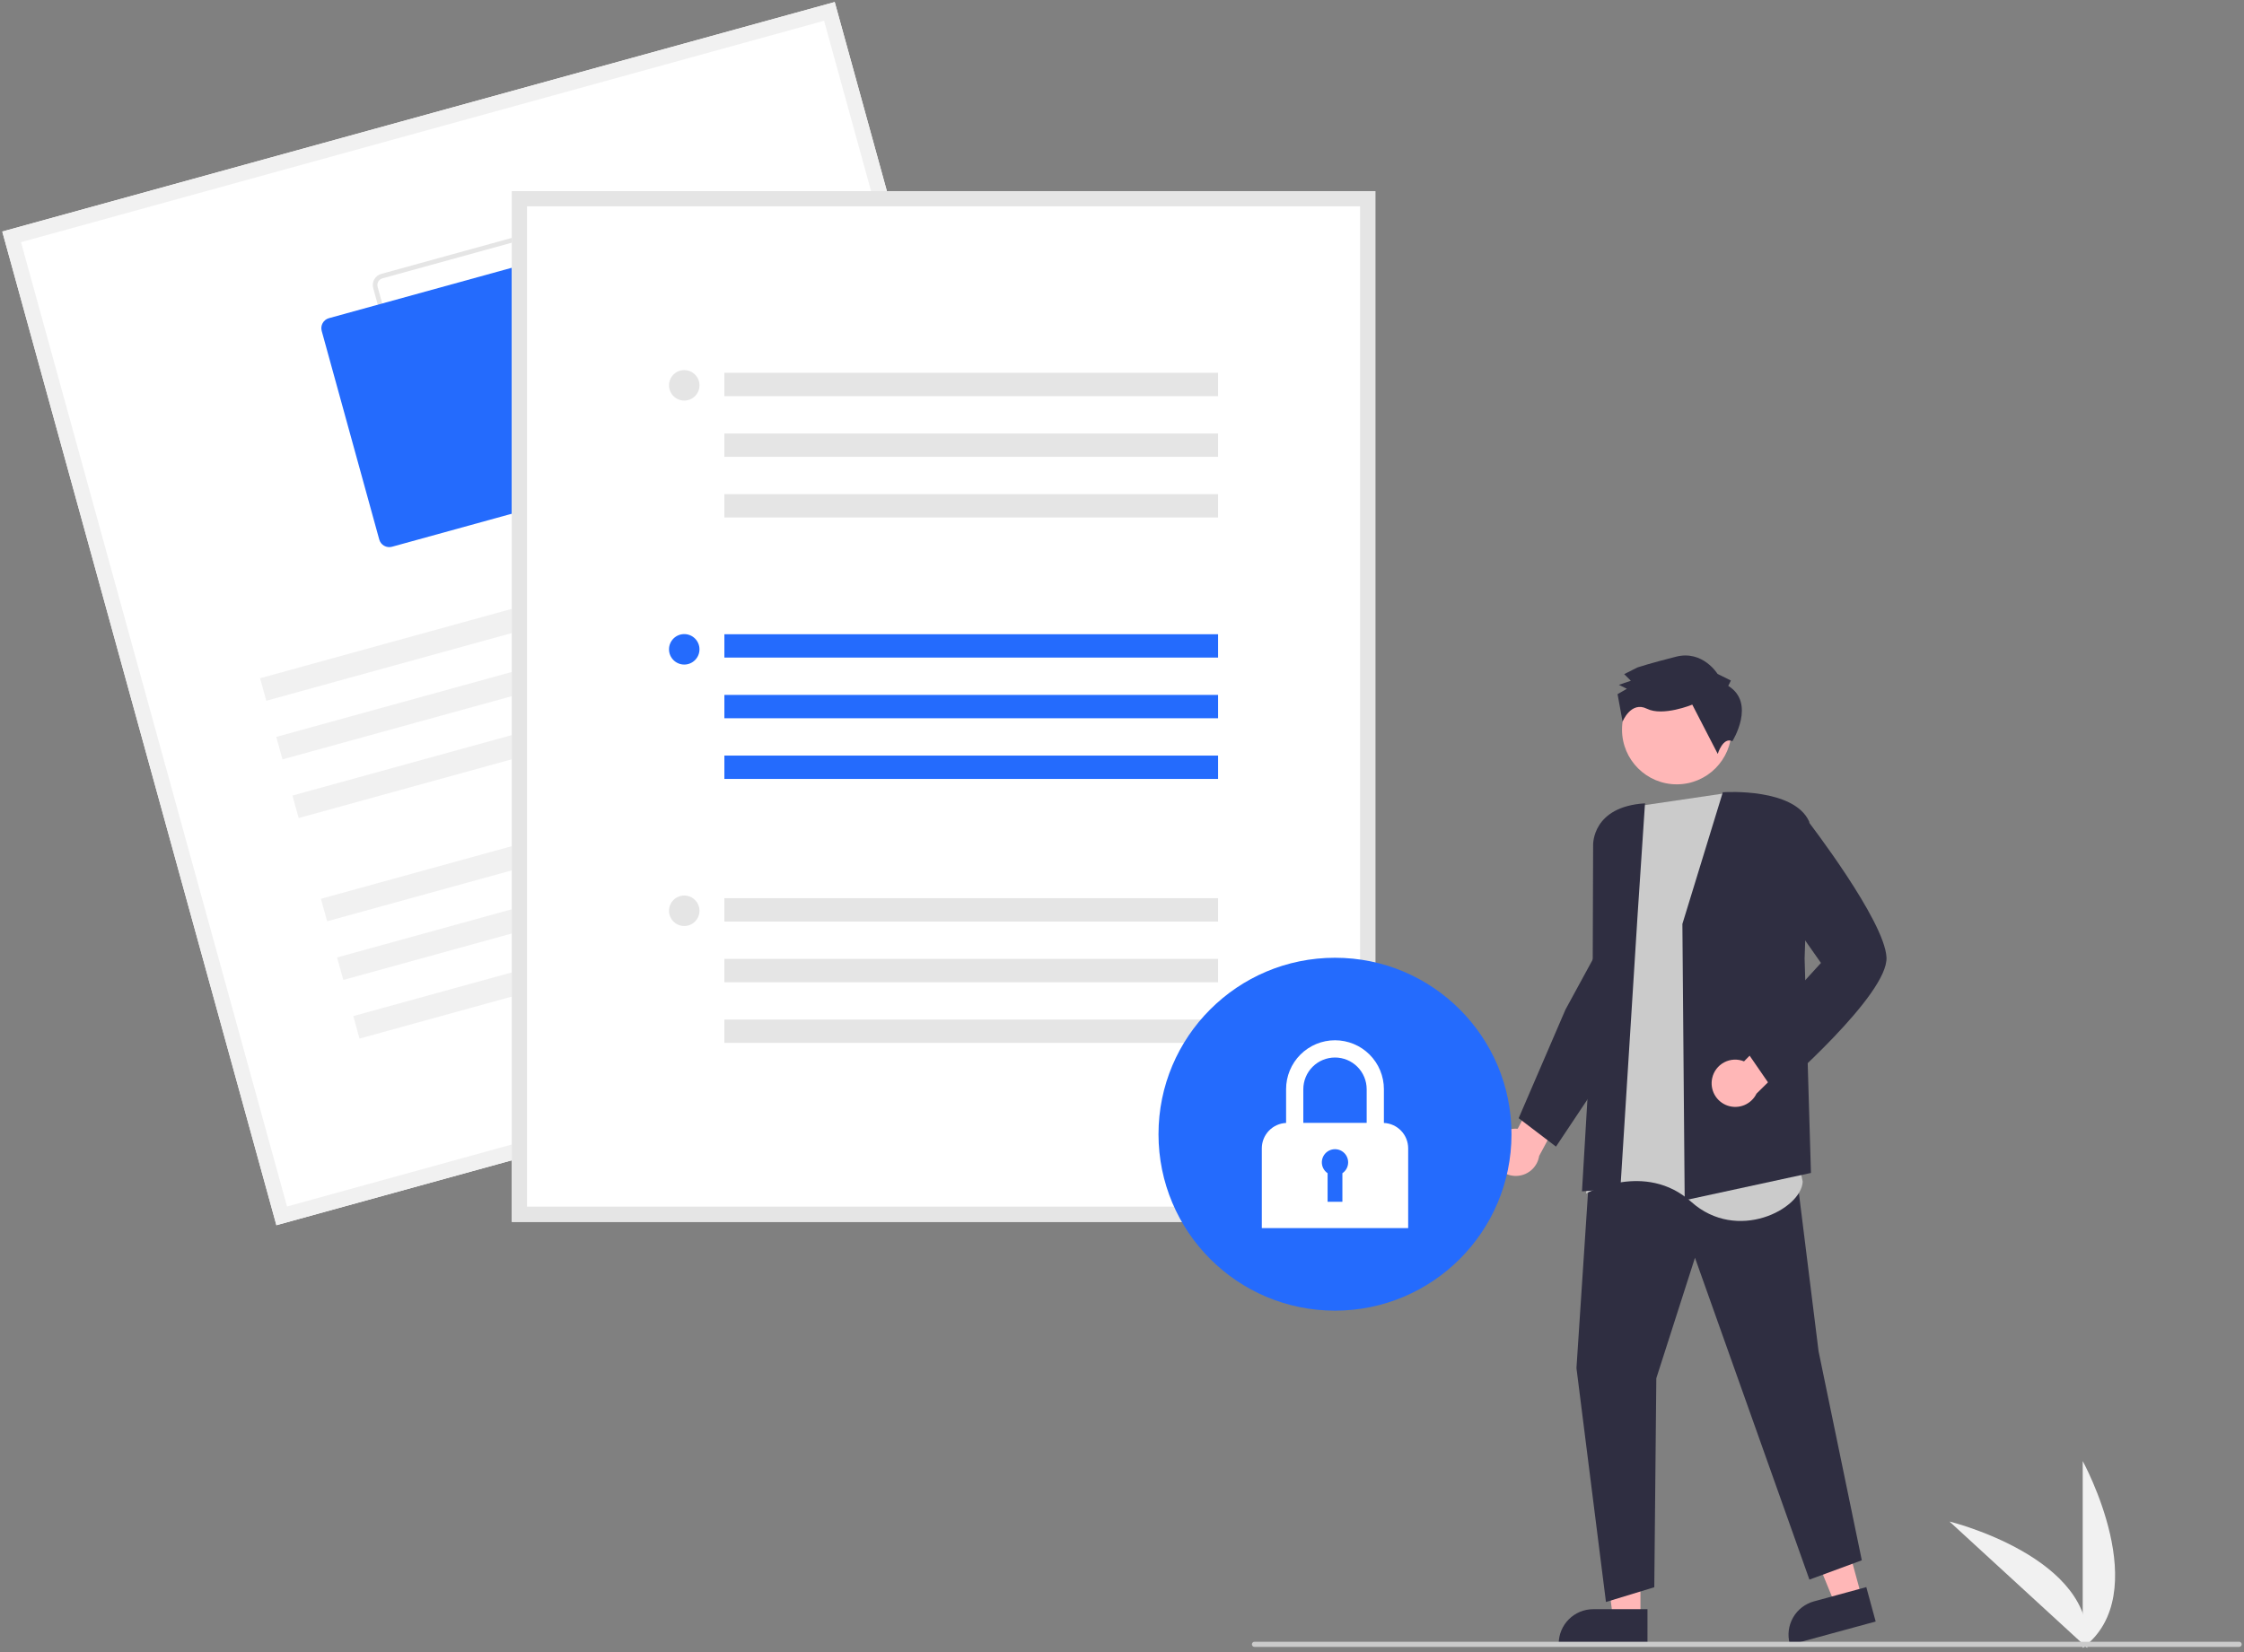 <svg width="368" height="271" viewBox="0 0 368 271" fill="none" xmlns="http://www.w3.org/2000/svg">
<rect x="0" y="0" width="368" height="271" fill="#808080" stroke="none"/>
<g clip-path="url(#clip0_1129_8423)">
<path d="M341.552 270.333V239.674C341.552 239.674 353.5 261.41 341.552 270.333Z" fill="#F1F1F1"/>
<path d="M342.29 270.328L319.704 249.594C319.704 249.594 343.797 255.491 342.29 270.328Z" fill="#F1F1F1"/>
<path d="M269.023 265.447L264.508 265.447L262.36 248.032L269.024 248.032L269.023 265.447Z" fill="#FFB7B7"/>
<path d="M270.174 269.823L255.617 269.823V269.638C255.617 268.136 256.214 266.694 257.276 265.632C258.339 264.569 259.78 263.972 261.283 263.972H261.283L270.175 263.973L270.174 269.823Z" fill="#2F2E41"/>
<path d="M305.336 262.074L300.979 263.262L294.325 247.026L300.754 245.273L305.336 262.074Z" fill="#FFB7B7"/>
<path d="M307.598 265.993L293.553 269.823L293.504 269.645C293.109 268.196 293.306 266.648 294.051 265.343C294.797 264.039 296.03 263.083 297.48 262.688L297.48 262.688L306.059 260.349L307.598 265.993Z" fill="#2F2E41"/>
<path d="M367.203 270.161H205.726C205.614 270.161 205.506 270.116 205.426 270.037C205.347 269.958 205.302 269.85 205.302 269.737C205.302 269.625 205.347 269.517 205.426 269.438C205.506 269.358 205.614 269.313 205.726 269.313H367.203C367.316 269.313 367.423 269.358 367.503 269.438C367.582 269.517 367.627 269.625 367.627 269.737C367.627 269.85 367.582 269.958 367.503 270.037C367.423 270.116 367.316 270.161 367.203 270.161Z" fill="#CBCBCB"/>
<path d="M260.781 190.221L258.528 224.421L263.366 262.791L271.291 260.372L271.624 226.089L277.964 206.32L296.732 259.121L305.324 255.951L298.233 221.668L294.23 189.47L260.781 190.221Z" fill="#2F2E41"/>
<path d="M244.72 189.347C244.67 188.785 244.743 188.22 244.935 187.69C245.127 187.16 245.433 186.679 245.831 186.28C246.229 185.881 246.709 185.574 247.239 185.381C247.768 185.188 248.334 185.114 248.895 185.163L252.967 177.351L258.317 178.668L252.412 189.618C252.267 190.556 251.783 191.408 251.052 192.012C250.321 192.617 249.394 192.933 248.445 192.899C247.497 192.866 246.594 192.486 245.908 191.831C245.221 191.176 244.798 190.292 244.72 189.347H244.72Z" fill="#FFB7B7"/>
<path d="M282.676 130.165L269.331 132.133L264.524 136.888L263.031 153.97L263.959 169.102L260.094 195.785C260.094 195.785 269.812 190.39 277.344 197.144C284.875 203.897 295.414 198.337 295.63 193.845L282.676 130.165Z" fill="#CBCBCB"/>
<path d="M268.553 150.096L269.769 131.778C261.12 132.316 261.251 138.448 261.261 138.716L261.166 166.116L259.434 195.429L265.732 194.957L268.553 150.096Z" fill="#2F2E41"/>
<path d="M249.051 183.428L256.729 165.607L262.089 155.765L264.887 173.519L255.172 188.091L249.051 183.428Z" fill="#2F2E41"/>
<path d="M275.9 151.59L275.899 151.571L282.529 129.963L282.614 129.957C283.086 129.926 294.2 129.271 296.686 134.759L296.698 134.785L295.943 157.241L296.983 192.41L276.427 196.862L276.278 196.894L275.9 151.59Z" fill="#2F2E41"/>
<path d="M280.785 176.871C280.902 176.319 281.139 175.801 281.479 175.351C281.818 174.901 282.253 174.532 282.751 174.268C283.249 174.004 283.799 173.853 284.361 173.825C284.924 173.796 285.486 173.892 286.008 174.105L292.203 167.842L296.927 170.678L288.055 179.399C287.64 180.253 286.926 180.924 286.049 181.286C285.172 181.648 284.193 181.676 283.296 181.364C282.4 181.052 281.65 180.423 281.187 179.595C280.724 178.766 280.581 177.797 280.785 176.871Z" fill="#FFB7B7"/>
<path d="M285.994 171.818L298.624 157.962L290.264 146.032L291.124 140.2L296.052 134.113L296.148 134.237C296.673 134.917 309.016 150.952 309.37 157.023C309.726 163.116 291.985 178.528 291.229 179.181L291.124 179.272L285.994 171.818Z" fill="#2F2E41"/>
<path d="M274.976 128.664C279.934 128.664 283.953 124.645 283.953 119.687C283.953 114.729 279.934 110.71 274.976 110.71C270.018 110.71 265.999 114.729 265.999 119.687C265.999 124.645 270.018 128.664 274.976 128.664Z" fill="#FFB7B7"/>
<path d="M283.419 112.51L283.854 111.635L281.664 110.546C281.664 110.546 279.249 106.616 274.877 107.72C270.506 108.825 268.539 109.486 268.539 109.486L266.355 110.585L267.451 111.676L265.484 112.337L266.798 112.99L265.269 113.869L266.092 118.373C266.092 118.373 267.459 114.957 270.087 116.262C272.715 117.568 277.522 115.587 277.522 115.587L281.697 123.669C281.697 123.669 282.559 120.836 284.095 121.591C284.095 121.591 288.019 115.342 283.419 112.51Z" fill="#2F2E41"/>
<path d="M181.842 163.335L45.327 200.984L0.373 37.982L136.888 0.333L181.842 163.335Z" fill="white"/>
<path d="M181.842 163.335L45.327 200.984L0.373 37.982L136.888 0.333L181.842 163.335ZM47.071 197.912L178.769 161.591L135.144 3.406L3.446 39.726L47.071 197.912Z" fill="#F1F1F1"/>
<path d="M107.179 73.355L72.959 82.793C72.477 82.925 71.961 82.861 71.526 82.614C71.09 82.367 70.771 81.957 70.637 81.475L61.2 47.255C61.067 46.772 61.132 46.256 61.379 45.821C61.626 45.386 62.035 45.066 62.518 44.932L96.738 35.495C97.221 35.362 97.736 35.427 98.172 35.674C98.607 35.921 98.927 36.331 99.06 36.813L108.498 71.033C108.63 71.516 108.566 72.031 108.319 72.467C108.071 72.902 107.662 73.222 107.179 73.355ZM62.719 45.66C62.429 45.741 62.183 45.932 62.035 46.194C61.887 46.455 61.848 46.764 61.928 47.054L71.365 81.274C71.445 81.563 71.637 81.809 71.898 81.957C72.159 82.106 72.469 82.144 72.758 82.065L106.978 72.627C107.268 72.547 107.514 72.356 107.662 72.094C107.81 71.833 107.849 71.524 107.769 71.234L98.332 37.014C98.252 36.725 98.06 36.479 97.799 36.33C97.538 36.182 97.228 36.144 96.939 36.223L62.719 45.66Z" fill="#E5E5E5"/>
<path d="M98.505 80.253L64.285 89.69C63.85 89.809 63.386 89.751 62.994 89.529C62.603 89.307 62.315 88.938 62.195 88.504L52.757 54.284C52.638 53.849 52.696 53.385 52.918 52.993C53.141 52.602 53.51 52.314 53.944 52.194L88.164 42.756C88.598 42.637 89.062 42.695 89.454 42.917C89.846 43.14 90.133 43.508 90.254 43.943L99.691 78.163C99.81 78.597 99.752 79.061 99.53 79.453C99.308 79.845 98.939 80.132 98.505 80.253Z" fill="#246BFD"/>
<path d="M138.147 84.924L42.652 111.26L43.67 114.951L139.165 88.614L138.147 84.924Z" fill="#F1F1F1"/>
<path d="M140.8 94.546L45.306 120.882L46.323 124.572L141.818 98.236L140.8 94.546Z" fill="#F1F1F1"/>
<path d="M143.454 104.168L47.959 130.504L48.977 134.194L144.472 107.858L143.454 104.168Z" fill="#F1F1F1"/>
<path d="M148.124 121.102L52.629 147.438L53.647 151.128L149.142 124.792L148.124 121.102Z" fill="#F1F1F1"/>
<path d="M150.778 130.723L55.283 157.059L56.301 160.75L151.795 134.413L150.778 130.723Z" fill="#F1F1F1"/>
<path d="M153.431 140.345L57.936 166.681L58.954 170.371L154.449 144.035L153.431 140.345Z" fill="#F1F1F1"/>
<path d="M225.541 200.439H83.93V31.352H225.541V200.439Z" fill="white"/>
<path d="M225.541 200.439H83.93V31.352H225.541V200.439ZM86.428 197.941H223.043V33.85H86.428V197.941Z" fill="#E5E5E5"/>
<path d="M199.758 167.25H118.793V171.077H199.758V167.25Z" fill="#E5E5E5"/>
<path d="M199.758 157.297H118.793V161.125H199.758V157.297Z" fill="#E5E5E5"/>
<path d="M218.929 215C234.915 215 247.874 202.041 247.874 186.055C247.874 170.07 234.915 157.111 218.929 157.111C202.944 157.111 189.985 170.07 189.985 186.055C189.985 202.041 202.944 215 218.929 215Z" fill="#246BFD"/>
<path d="M226.949 184.209V178.671C226.95 177.617 226.743 176.574 226.34 175.6C225.937 174.626 225.347 173.742 224.602 172.996C223.857 172.251 222.973 171.66 222 171.256C221.026 170.853 219.983 170.646 218.93 170.646C217.876 170.646 216.833 170.853 215.859 171.256C214.886 171.66 214.002 172.251 213.257 172.996C212.512 173.742 211.922 174.626 211.519 175.6C211.116 176.574 210.909 177.617 210.91 178.671V184.209C209.838 184.257 208.826 184.717 208.085 185.492C207.343 186.268 206.929 187.299 206.928 188.372V201.46H230.931V188.372C230.93 187.299 230.516 186.268 229.774 185.492C229.033 184.717 228.021 184.257 226.949 184.209ZM218.93 173.475C220.307 173.476 221.628 174.024 222.602 174.998C223.576 175.973 224.123 177.293 224.125 178.671V184.199H213.734V178.671C213.736 177.293 214.283 175.973 215.257 174.998C216.231 174.024 217.552 173.476 218.93 173.475Z" fill="white"/>
<path d="M221.087 190.672C221.087 190.3 220.991 189.934 220.808 189.61C220.625 189.286 220.362 189.015 220.043 188.823C219.724 188.631 219.362 188.525 218.99 188.514C218.618 188.504 218.25 188.59 217.921 188.764C217.592 188.938 217.314 189.194 217.113 189.507C216.912 189.82 216.796 190.18 216.775 190.551C216.755 190.923 216.83 191.293 216.995 191.627C217.16 191.96 217.408 192.245 217.716 192.455V197.144H220.143V192.455C220.434 192.257 220.672 191.991 220.837 191.681C221.001 191.37 221.087 191.023 221.087 190.672Z" fill="#246BFD"/>
<path d="M199.758 147.344H118.793V151.172H199.758V147.344Z" fill="#E5E5E5"/>
<path d="M112.211 151.901C113.591 151.901 114.709 150.782 114.709 149.402C114.709 148.023 113.591 146.904 112.211 146.904C110.831 146.904 109.713 148.023 109.713 149.402C109.713 150.782 110.831 151.901 112.211 151.901Z" fill="#E5E5E5"/>
<path d="M199.758 123.947H118.793V127.775H199.758V123.947Z" fill="#246BFD"/>
<path d="M199.758 113.994H118.793V117.822H199.758V113.994Z" fill="#246BFD"/>
<path d="M199.758 104.041H118.793V107.869H199.758V104.041Z" fill="#246BFD"/>
<path d="M112.211 109.014C113.591 109.014 114.709 107.895 114.709 106.516C114.709 105.136 113.591 104.017 112.211 104.017C110.831 104.017 109.713 105.136 109.713 106.516C109.713 107.895 110.831 109.014 112.211 109.014Z" fill="#246BFD"/>
<path d="M199.758 81.06H118.793V84.888H199.758V81.06Z" fill="#E5E5E5"/>
<path d="M199.758 71.107H118.793V74.935H199.758V71.107Z" fill="#E5E5E5"/>
<path d="M199.758 61.154H118.793V64.982H199.758V61.154Z" fill="#E5E5E5"/>
<path d="M112.211 65.711C113.591 65.711 114.709 64.592 114.709 63.213C114.709 61.833 113.591 60.714 112.211 60.714C110.831 60.714 109.713 61.833 109.713 63.213C109.713 64.592 110.831 65.711 112.211 65.711Z" fill="#E5E5E5"/>
</g>
<defs>
<clipPath id="clip0_1129_8423">
<rect width="367.254" height="270" fill="white" transform="translate(0.373 0.333)"/>
</clipPath>
</defs>
</svg>
